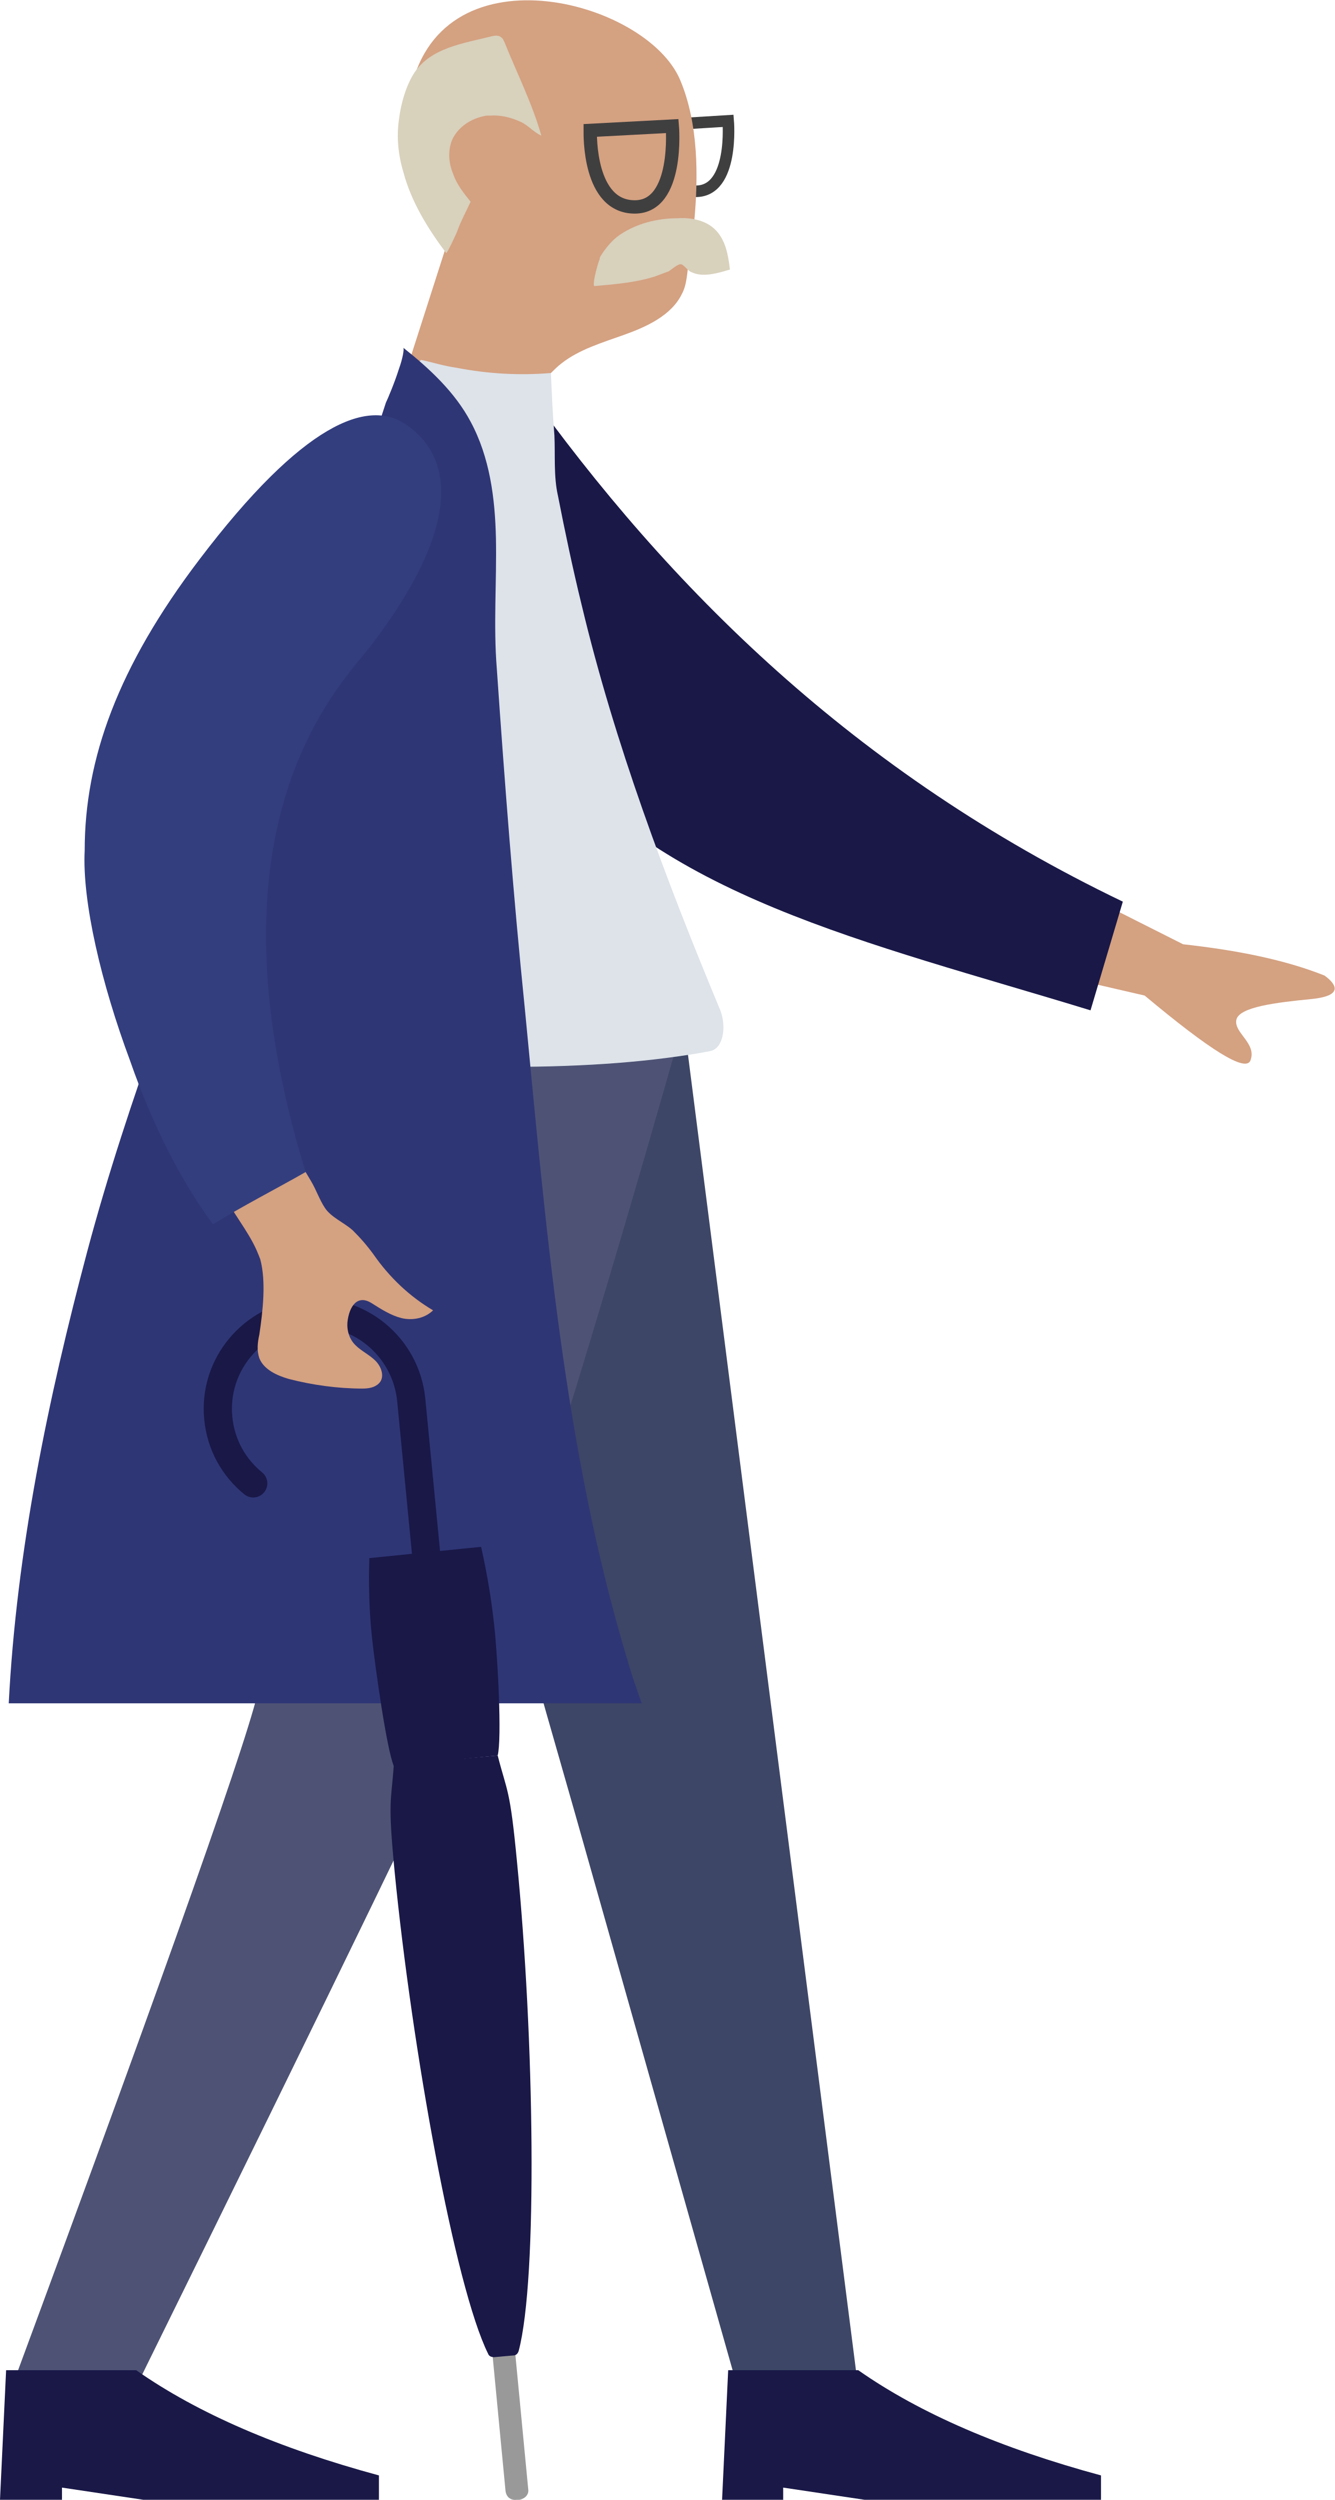 <svg width="210" height="393" viewBox="0 0 210 393" fill="none" xmlns="http://www.w3.org/2000/svg">
<g clip-path="url(#clip0)">
<path fill-rule="evenodd" clip-rule="evenodd" d="M109.464 30.073C115.507 30.073 114.546 19 114.546 19L103.421 19.684C103.421 19.684 103.146 30.073 109.464 30.073Z" stroke="#3F3F3F" stroke-width="1.817" stroke-miterlimit="10"/>
<path fill-rule="evenodd" clip-rule="evenodd" d="M88.313 57.139C91.06 54.952 94.768 53.858 98.202 52.628C101.635 51.398 105.618 49.62 107.267 46.203C108.091 44.699 108.091 42.649 108.365 41.009C108.64 38.958 108.915 37.044 109.189 34.994C109.876 27.749 109.876 19.411 106.992 12.576C101.635 -0.137 68.535 -8.749 64.415 15.173C63.042 23.512 65.788 31.303 70.458 37.865L56.861 80.24L83.918 82.838C83.506 82.838 83.506 67.528 83.643 66.434C83.918 63.563 84.742 60.693 86.665 58.642C87.214 58.096 87.764 57.549 88.313 57.139Z" fill="#D4A181"/>
<path fill-rule="evenodd" clip-rule="evenodd" d="M76.501 18.18C76.638 18.18 76.913 18.18 77.05 18.18C78.699 18.044 80.347 18.454 81.858 19.137C83.094 19.684 83.918 20.778 85.154 21.325C83.78 16.403 81.308 11.482 79.385 6.698C79.248 6.425 79.111 6.015 78.836 5.878C78.424 5.468 77.737 5.604 77.188 5.741C72.793 6.835 67.848 7.518 65.239 11.346C63.865 13.396 63.041 16.403 62.767 18.727C62.355 21.461 62.629 24.332 63.453 27.066C64.689 31.713 67.299 35.951 70.183 39.778C70.321 39.915 71.969 36.361 71.969 36.224C72.518 34.721 73.342 33.217 74.029 31.713C72.93 30.346 71.831 28.98 71.282 27.339C70.595 25.699 70.458 23.922 71.007 22.281C71.831 20.094 74.029 18.591 76.501 18.18Z" fill="#D8D1BC"/>
<path fill-rule="evenodd" clip-rule="evenodd" d="M94.219 41.009C93.807 42.239 93.12 44.973 93.532 44.973C96.691 44.699 99.987 44.426 103.009 43.469C103.695 43.196 104.519 42.922 105.206 42.649C105.618 42.376 106.717 41.419 107.129 41.555C107.541 41.555 108.228 42.649 108.777 42.786C109.327 43.059 110.013 43.196 110.7 43.196C112.073 43.196 113.447 42.786 114.82 42.376C114.546 40.052 114.134 37.591 112.348 35.951C110.837 34.584 108.64 34.174 106.58 34.31C103.421 34.31 100.124 35.131 97.515 36.908C96.279 37.728 95.18 39.095 94.356 40.462C94.356 40.599 94.356 40.735 94.219 41.009Z" fill="#D8D1BC"/>
<path fill-rule="evenodd" clip-rule="evenodd" d="M99.85 32.533C106.854 32.533 105.756 19.821 105.756 19.821L92.845 20.504C92.845 21.112 92.571 32.533 99.85 32.533Z" stroke="#3F3F3F" stroke-width="2.098" stroke-miterlimit="10"/>
<path fill-rule="evenodd" clip-rule="evenodd" d="M107.541 160.48L135.01 375.503H116.056L90.235 284.327L54.8 160.48H107.541Z" fill="#3D4666"/>
<path fill-rule="evenodd" clip-rule="evenodd" d="M107.541 160.48C90.235 221.583 78.698 256.304 74.99 264.916C71.281 273.391 53.427 310.299 21.288 375.503H1.785C26.919 307.565 39.967 270.657 40.791 264.916C41.615 259.175 44.499 224.317 45.323 160.48H107.541Z" fill="#4E5375"/>
<path fill-rule="evenodd" clip-rule="evenodd" d="M9.751 393V391.086L22.524 393H59.607V389.172C43.95 384.935 31.177 379.467 21.426 372.632H0.961L-0 393H9.751Z" fill="#191847"/>
<path fill-rule="evenodd" clip-rule="evenodd" d="M123.198 393V391.086L135.971 393H173.191V389.172C157.534 384.935 144.761 379.467 135.01 372.632H114.545L113.584 393H123.198Z" fill="#191847"/>
<path fill-rule="evenodd" clip-rule="evenodd" d="M147.508 148.998L180.059 156.516C190.36 165.128 195.853 168.545 196.678 166.768C197.776 164.034 194.068 162.394 194.48 160.344C194.892 158.293 200.798 157.61 206.292 157.063C211.785 156.516 209.863 154.466 208.352 153.372C202.171 150.912 194.755 149.408 186.102 148.451L151.628 131.091L147.508 148.998Z" fill="#D4A181"/>
<path fill-rule="evenodd" clip-rule="evenodd" d="M85.016 116.601C103.42 140.933 136.246 148.041 171.543 158.84L176.625 141.753C134.46 121.522 105.206 92.406 82.544 60.693L72.93 66.571C75.265 77.643 78.836 108.4 85.016 116.601Z" fill="#191847"/>
<path fill-rule="evenodd" clip-rule="evenodd" d="M71.831 57.822C76.775 58.779 81.72 59.052 86.664 58.642C86.802 61.923 86.939 65.204 87.213 68.484C87.351 71.492 87.076 74.909 87.763 77.916C88.862 83.521 90.098 89.399 91.471 95.003C96.69 116.875 104.656 138.062 113.309 158.84C114.27 161.301 113.858 164.855 111.661 165.265C93.943 168.546 69.771 168.546 39.143 165.265C40.654 146.948 43.813 128.904 47.109 110.86C48.894 101.155 51.641 91.723 55.212 82.564C56.86 78.463 58.096 74.089 59.745 69.988C60.294 68.758 65.376 56.319 66.337 56.592C68.123 57.002 69.908 57.549 71.831 57.822Z" fill="#DDE3E9"/>
<path fill-rule="evenodd" clip-rule="evenodd" d="M62.766 57.959C62.08 60.146 60.981 62.743 60.706 63.29C59.745 66.297 58.646 69.441 57.685 72.449C56.174 76.96 54.663 81.471 52.878 85.708C51.092 89.946 48.895 93.773 47.384 98.011C44.087 107.443 40.791 116.875 37.495 126.307C29.392 149.818 20.19 172.51 13.734 196.705C7.554 219.943 2.609 243.728 1.373 267.787H100.948C100.124 265.463 99.3 263.139 98.613 260.679C88.725 227.872 85.84 192.467 82.544 158.43C80.759 140.933 79.385 123.026 78.149 105.119C77.6 98.284 78.149 91.449 78.012 84.615C77.874 78.327 77.05 71.902 74.029 66.297C71.556 61.65 67.573 57.959 63.453 54.678C63.59 54.952 63.316 56.455 62.766 57.959Z" fill="#2F3676"/>
<path fill-rule="evenodd" clip-rule="evenodd" d="M81.308 393H81.72C82.544 392.863 83.231 392.18 83.093 391.359L80.621 365.524L77.05 365.797L79.522 391.633C79.66 392.59 80.346 393.136 81.308 393Z" fill="#999999"/>
<path fill-rule="evenodd" clip-rule="evenodd" d="M78.287 275.988C79.797 281.866 80.209 281.046 81.308 292.528C84.055 320.414 84.604 358.279 81.583 369.625C81.445 370.035 81.171 370.308 80.759 370.308L77.737 370.582C77.325 370.582 76.913 370.445 76.776 370.035C71.557 359.509 64.827 322.191 62.08 294.306C60.981 282.823 61.531 283.507 61.943 277.492L78.287 275.988Z" fill="#191847"/>
<path fill-rule="evenodd" clip-rule="evenodd" d="M75.677 243.182C76.639 247.419 77.325 251.657 77.737 255.484C78.287 260.542 78.973 273.255 78.287 275.989L61.943 277.629C60.844 275.032 59.059 262.456 58.509 257.398C58.097 253.571 57.96 249.196 58.097 244.959L75.677 243.182Z" fill="#191847"/>
<path d="M70.183 276.809L64.689 220.08C63.865 211.741 56.449 205.59 48.071 206.41C39.693 207.23 33.512 214.612 34.336 222.95C34.748 227.188 36.808 230.742 39.83 233.203" stroke="#191847" stroke-width="4.441" stroke-miterlimit="10" stroke-linecap="round"/>
<path fill-rule="evenodd" clip-rule="evenodd" d="M40.654 197.252C40.791 197.525 40.791 197.662 40.929 197.935C41.89 201.49 41.341 206.137 40.791 209.828C40.517 211.058 40.379 212.288 40.791 213.519C41.478 215.296 43.538 216.253 45.461 216.799C49.169 217.756 53.153 218.303 56.998 218.303C57.959 218.303 58.921 218.166 59.608 217.483C60.569 216.526 60.02 214.886 59.058 213.929C58.097 212.972 56.861 212.425 55.899 211.468C54.938 210.511 54.526 209.144 54.663 207.778C54.938 205.454 56.174 203.403 58.509 204.907C60.02 205.864 61.531 206.821 63.179 207.231C64.964 207.641 66.887 207.231 68.123 206C64.415 203.813 61.256 200.806 58.784 197.252C57.685 195.748 56.723 194.655 55.487 193.424C54.114 192.194 52.054 191.374 51.092 189.87C50.268 188.64 49.719 187 48.895 185.633C47.933 183.992 46.835 182.215 45.873 180.575C44.362 177.978 42.577 175.517 41.203 172.92C39.83 170.323 37.77 168.272 35.023 167.179C33.237 166.495 31.177 166.222 29.392 167.179C27.194 168.409 26.37 171.143 26.782 173.604C27.332 176.474 29.255 178.935 30.765 181.395C32.413 183.856 34.062 186.316 35.71 188.777C37.358 191.647 39.555 194.381 40.654 197.252Z" fill="#D4A181"/>
<path fill-rule="evenodd" clip-rule="evenodd" d="M13.322 133.688C13.322 119.335 18.541 104.845 31.314 88.032C47.796 66.297 57.822 62.88 63.59 66.571C69.359 70.261 74.99 79.557 58.509 101.291C53.839 107.443 31.04 128.904 48.071 184.266C43.263 187 38.182 189.597 33.512 192.467C28.98 186.453 24.172 177.431 20.464 166.769C15.932 154.603 12.91 141.753 13.322 133.688Z" fill="#333E7F"/>
</g>
<defs>
<clipPath id="clip0">
<rect width="210" height="393" fill="white" transform="matrix(-1 0 0 1 210 0)"/>
</clipPath>
</defs>
</svg>
